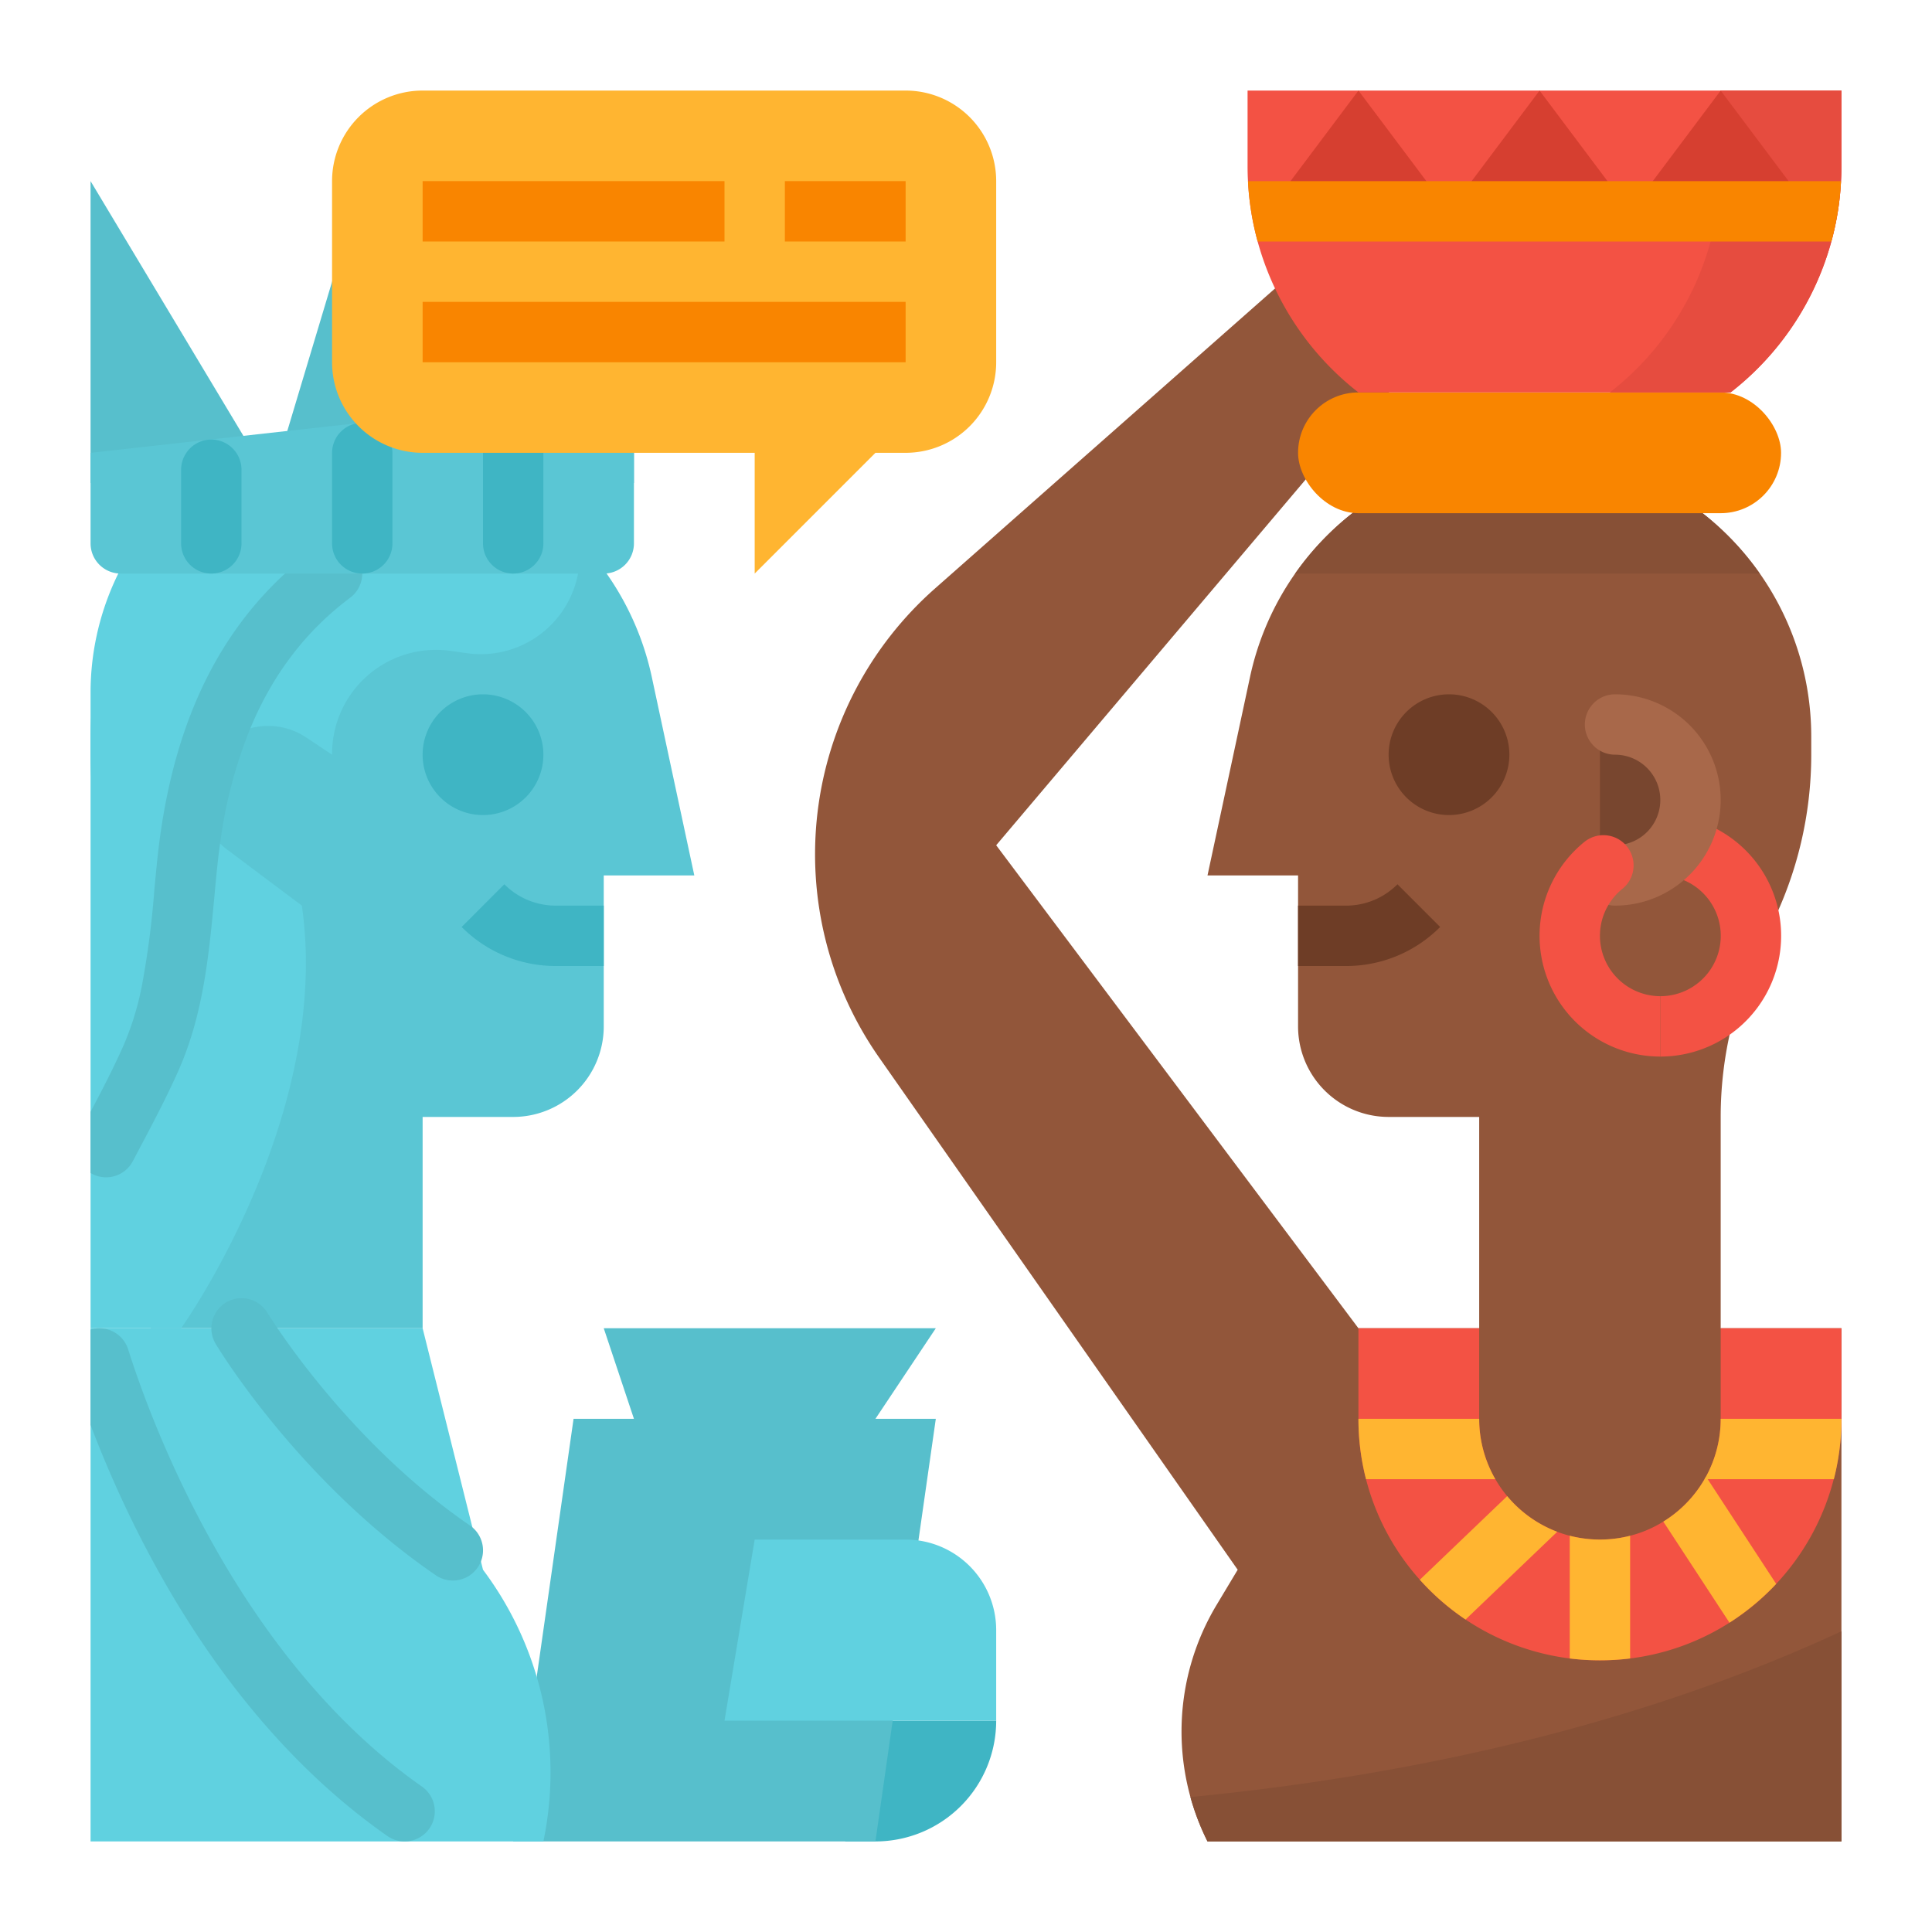 <svg xmlns="http://www.w3.org/2000/svg" viewBox="0 0 512 512"><title>languages-cultures-international-relations</title><g id="Flat"><path d="M264,456h0a32,32,0,0,1-32,32h-8V456Z" style="fill:#3fb5c4"/><polygon points="248 352 160 352 168 376 152 376 136 488 232 488 248 376 232 376 248 352" style="fill:#57bfcc"/><path d="M192,456l8-48h40a24,24,0,0,1,24,24v24Z" style="fill:#60d1e0"/><path d="M172.739,179.445,184,232H160v40a24,24,0,0,1-24,24H112v56H40V296h0a244.151,244.151,0,0,0-4.673-47.541l-.594-2.993A101.671,101.671,0,0,1,24,200v-4.8A75.2,75.2,0,0,1,99.2,120h0A75.205,75.205,0,0,1,172.739,179.445Z" style="fill:#5ac6d4"/><path d="M153.66,147.09a25.518,25.518,0,0,1-.47,4.91,26.231,26.231,0,0,1-29.53,21.09l-4.11-.58A27.552,27.552,0,0,0,88,199.75V200l-6.86-4.57a18.184,18.184,0,0,0-22.81,28.12,18.282,18.282,0,0,0,1.81,1.56L80,240a107.227,107.227,0,0,1,1.06,15.23C81.06,305.72,48,352,48,352H24V183.63a71.429,71.429,0,0,1,24-53.49c.82-.74,1.66-1.46,2.52-2.14a69.891,69.891,0,0,1,12.13-7.96c1.16-.61,2.34-1.19,3.54-1.73a71.453,71.453,0,0,1,9.79-3.58c1.12-.32,2.25-.61,3.39-.88A72.047,72.047,0,0,1,95.63,112h.35a88.242,88.242,0,0,1,19.93,2.37c1.07.25,2.15.53,3.21.82q3.63,1,7.17,2.33c.57.21,1.14.43,1.71.65a88.282,88.282,0,0,1,12.9,6.37,26.466,26.466,0,0,1,3.1,2.18c.5.41.99.83,1.45,1.28a26.161,26.161,0,0,1,7.88,15A25.449,25.449,0,0,1,153.66,147.09Z" style="fill:#60d1e0"/><path d="M128,184a16,16,0,1,0,16,16A16.021,16.021,0,0,0,128,184Z" style="fill:#3fb5c4"/><path d="M160,256H147.313a35.082,35.082,0,0,1-24.97-10.343l11.314-11.314A19.187,19.187,0,0,0,147.313,240H160Z" style="fill:#3fb5c4"/><path d="M96,152a7.992,7.992,0,0,1-3.2,6.4c-11.69,8.76-20.47,20.21-26.45,34.6a122.994,122.994,0,0,0-8.02,30.55c-.3,2.06-.55,4.16-.77,6.3-.26,2.48-.49,4.98-.72,7.5-1.45,15.5-2.94,31.53-9.56,46.39-2.24,5.05-4.75,10.01-7.28,14.87q-1.485,2.85-2.97,5.64l-1.83,3.47a7.992,7.992,0,0,1-10.8,3.36c-.14-.07-.27-.15-.4-.22V294.65c3.03-5.73,6.08-11.61,8.66-17.42a76.834,76.834,0,0,0,4.89-15.72,231.756,231.756,0,0,0,3.35-25.65c.24-2.57.48-5.12.74-7.65,3.43-33.33,14.54-58.37,33.88-76.21a97.149,97.149,0,0,1,7.68-6.4A8,8,0,0,1,96,152Z" style="fill:#57bfcc"/><path d="M144.16,487.22,144,488H24V352h88l13.19,52.77,2.26,9.02L128,416A89.467,89.467,0,0,1,144.16,487.22Z" style="fill:#60d1e0"/><path d="M119.993,418.855a7.962,7.962,0,0,1-4.521-1.405c-36.2-24.853-57.445-59.857-58.332-61.335a8,8,0,0,1,13.716-8.238h0c.2.333,20.438,33.564,53.672,56.382a8,8,0,0,1-4.535,14.6Z" style="fill:#57bfcc"/><path d="M113.78,484.59a7.993,7.993,0,0,1-11.14,1.96C59.32,456.23,35.36,407.54,24,377.62V352.35a7.84,7.84,0,0,1,2.33-.35,8.007,8.007,0,0,1,7.63,5.59c5.83,18.47,28.67,81.43,77.85,115.86A8,8,0,0,1,113.78,484.59Z" style="fill:#57bfcc"/><polygon points="72 127.999 96 47.999 120 127.999 72 127.999" style="fill:#57bfcc"/><polygon points="24 127.999 24 47.999 72 127.999 24 127.999" style="fill:#57bfcc"/><polygon points="120 127.999 168 47.999 168 127.999 120 127.999" style="fill:#57bfcc"/><path d="M168,104v40a8,8,0,0,1-8,8H32a8,8,0,0,1-8-8V120l24-2.67,16-1.77,24-2.67,16-1.78,24-2.67,16-1.77Z" style="fill:#5ac6d4"/><path d="M144,115.6V144a8,8,0,0,1-8,8h0a8,8,0,0,1-8-8V115.6a8,8,0,0,1,7.12-7.952h0A8,8,0,0,1,144,115.6Z" style="fill:#3fb5c4"/><path d="M104,120.049V144a8,8,0,0,1-8,8h0a8,8,0,0,1-8-8V120.049a8,8,0,0,1,7.115-7.951h0A8,8,0,0,1,104,120.049Z" style="fill:#3fb5c4"/><path d="M64,124.494V144a8,8,0,0,1-8,8h0a8,8,0,0,1-8-8V124.494a8,8,0,0,1,7.12-7.952h0A8,8,0,0,1,64,124.494Z" style="fill:#3fb5c4"/><path d="M240,120h-8l-32,32V120H112A24,24,0,0,1,88,96V48a24,24,0,0,1,24-24H240a24,24,0,0,1,24,24V96A24,24,0,0,1,240,120Z" style="fill:#ffb531"/><rect x="112" y="48" width="80" height="16" style="fill:#f98500"/><rect x="208" y="48" width="32" height="16" style="fill:#f98500"/><rect x="112" y="80" width="128" height="16" style="fill:#f98500"/><path d="M488,352V488H320a65.155,65.155,0,0,1,2.41-62.68L328,416,232.98,280.26a93.938,93.938,0,0,1,14.81-124.31L352,64l32,24-32,32-24,28.36L264,224l96,128h32V296H368a24.006,24.006,0,0,1-24-24V232H320l11.26-52.55A75.2,75.2,0,0,1,480,195.2V200a101.677,101.677,0,0,1-10.73,45.47l-2.54,5.06A101.677,101.677,0,0,0,456,296v56Z" style="fill:#92563a"/><path d="M488,432.31V488H320a64.965,64.965,0,0,1-4.52-11.76C375.26,470.43,434.89,456.9,488,432.31Z" style="fill:#875036"/><path d="M466.35,152H343.23a75.213,75.213,0,0,1,123.12,0Z" style="fill:#875036"/><rect x="344" y="104" width="128" height="32" rx="16" ry="16" style="fill:#f98500"/><path d="M488,24V44c0,1.34-.03,2.68-.11,4a74.644,74.644,0,0,1-2.56,16,76.089,76.089,0,0,1-26.71,40H360a76.089,76.089,0,0,1-26.71-40,74.644,74.644,0,0,1-2.56-16c-.08-1.32-.11-2.66-.11-4V24Z" style="fill:#f35244"/><path d="M456,24V44c0,1.34-.03,2.68-.11,4a74.644,74.644,0,0,1-2.56,16,76.089,76.089,0,0,1-26.71,40h32a76.089,76.089,0,0,0,26.71-40,74.644,74.644,0,0,0,2.56-16c.08-1.32.11-2.66.11-4V24Z" style="fill:#e64c3f"/><polygon points="336 56 360 24 384 56 336 56" style="fill:#d63f30"/><polygon points="384 56 408 24 432 56 384 56" style="fill:#d63f30"/><polygon points="432 56 456 24 480 56 432 56" style="fill:#d63f30"/><path d="M487.89,48a74.644,74.644,0,0,1-2.56,16H333.29a74.644,74.644,0,0,1-2.56-16Z" style="fill:#f98500"/><path d="M428,192h-4v40h4a20,20,0,0,0,20-20h0A20,20,0,0,0,428,192Z" style="fill:#78462f"/><path d="M384,216a16,16,0,1,1,16-16A16.019,16.019,0,0,1,384,216Zm0-16.01v0Z" style="fill:#6e3d26"/><path d="M356.687,256H344V240h12.687a19.187,19.187,0,0,0,13.656-5.657l11.314,11.314A35.082,35.082,0,0,1,356.687,256Z" style="fill:#6e3d26"/><path d="M488,352v24a64.116,64.116,0,0,1-29.67,54.03A63.66,63.66,0,0,1,432,439.51a65.551,65.551,0,0,1-16,0,63.986,63.986,0,0,1-37.26-18.25c-.85-.85-1.67-1.72-2.47-2.61A63.717,63.717,0,0,1,360,376V352h32v24a32.027,32.027,0,0,0,20.68,29.94,31.236,31.236,0,0,0,3.32,1.05,32.188,32.188,0,0,0,16,0,31.577,31.577,0,0,0,8.8-3.75A32.05,32.05,0,0,0,451.72,392c.13-.23.26-.45.39-.68A31.916,31.916,0,0,0,456,376V352Z" style="fill:#f35244"/><path d="M432,406.99v32.52a65.551,65.551,0,0,1-16,0V406.99a32.188,32.188,0,0,0,16,0Z" style="fill:#ffb531"/><path d="M412.68,405.94l-24.29,23.25a63.813,63.813,0,0,1-9.65-7.93c-.85-.85-1.67-1.72-2.47-2.61l23.15-22.16A32.058,32.058,0,0,0,412.68,405.94Z" style="fill:#ffb531"/><path d="M392,376a31.885,31.885,0,0,0,4.28,16H362.01A64.41,64.41,0,0,1,360,376Z" style="fill:#ffb531"/><path d="M470.71,419.75a64.336,64.336,0,0,1-12.38,10.28L440.8,403.24A32.05,32.05,0,0,0,451.72,392c.13-.23.26-.45.39-.68l.45.68Z" style="fill:#ffb531"/><path d="M488,376a64.41,64.41,0,0,1-2.01,16H451.72c.13-.23.26-.45.39-.68A31.916,31.916,0,0,0,456,376Z" style="fill:#ffb531"/><path d="M450.666,217.823l-5.332,15.086A16,16,0,0,1,440,264v16a32,32,0,0,0,10.666-62.177Z" style="fill:#f35244"/><path d="M428,240a8,8,0,0,1,0-16,12,12,0,0,0,0-24,8,8,0,0,1,0-16,28,28,0,0,1,0,56Z" style="fill:#a8684a"/><path d="M424,248a16.039,16.039,0,0,1,5.96-12.462,7.978,7.978,0,0,0,2.5-8.866h0a8,8,0,0,0-12.537-3.591A32,32,0,0,0,440,280V264A16.019,16.019,0,0,1,424,248Z" style="fill:#f35244"/></g></svg>